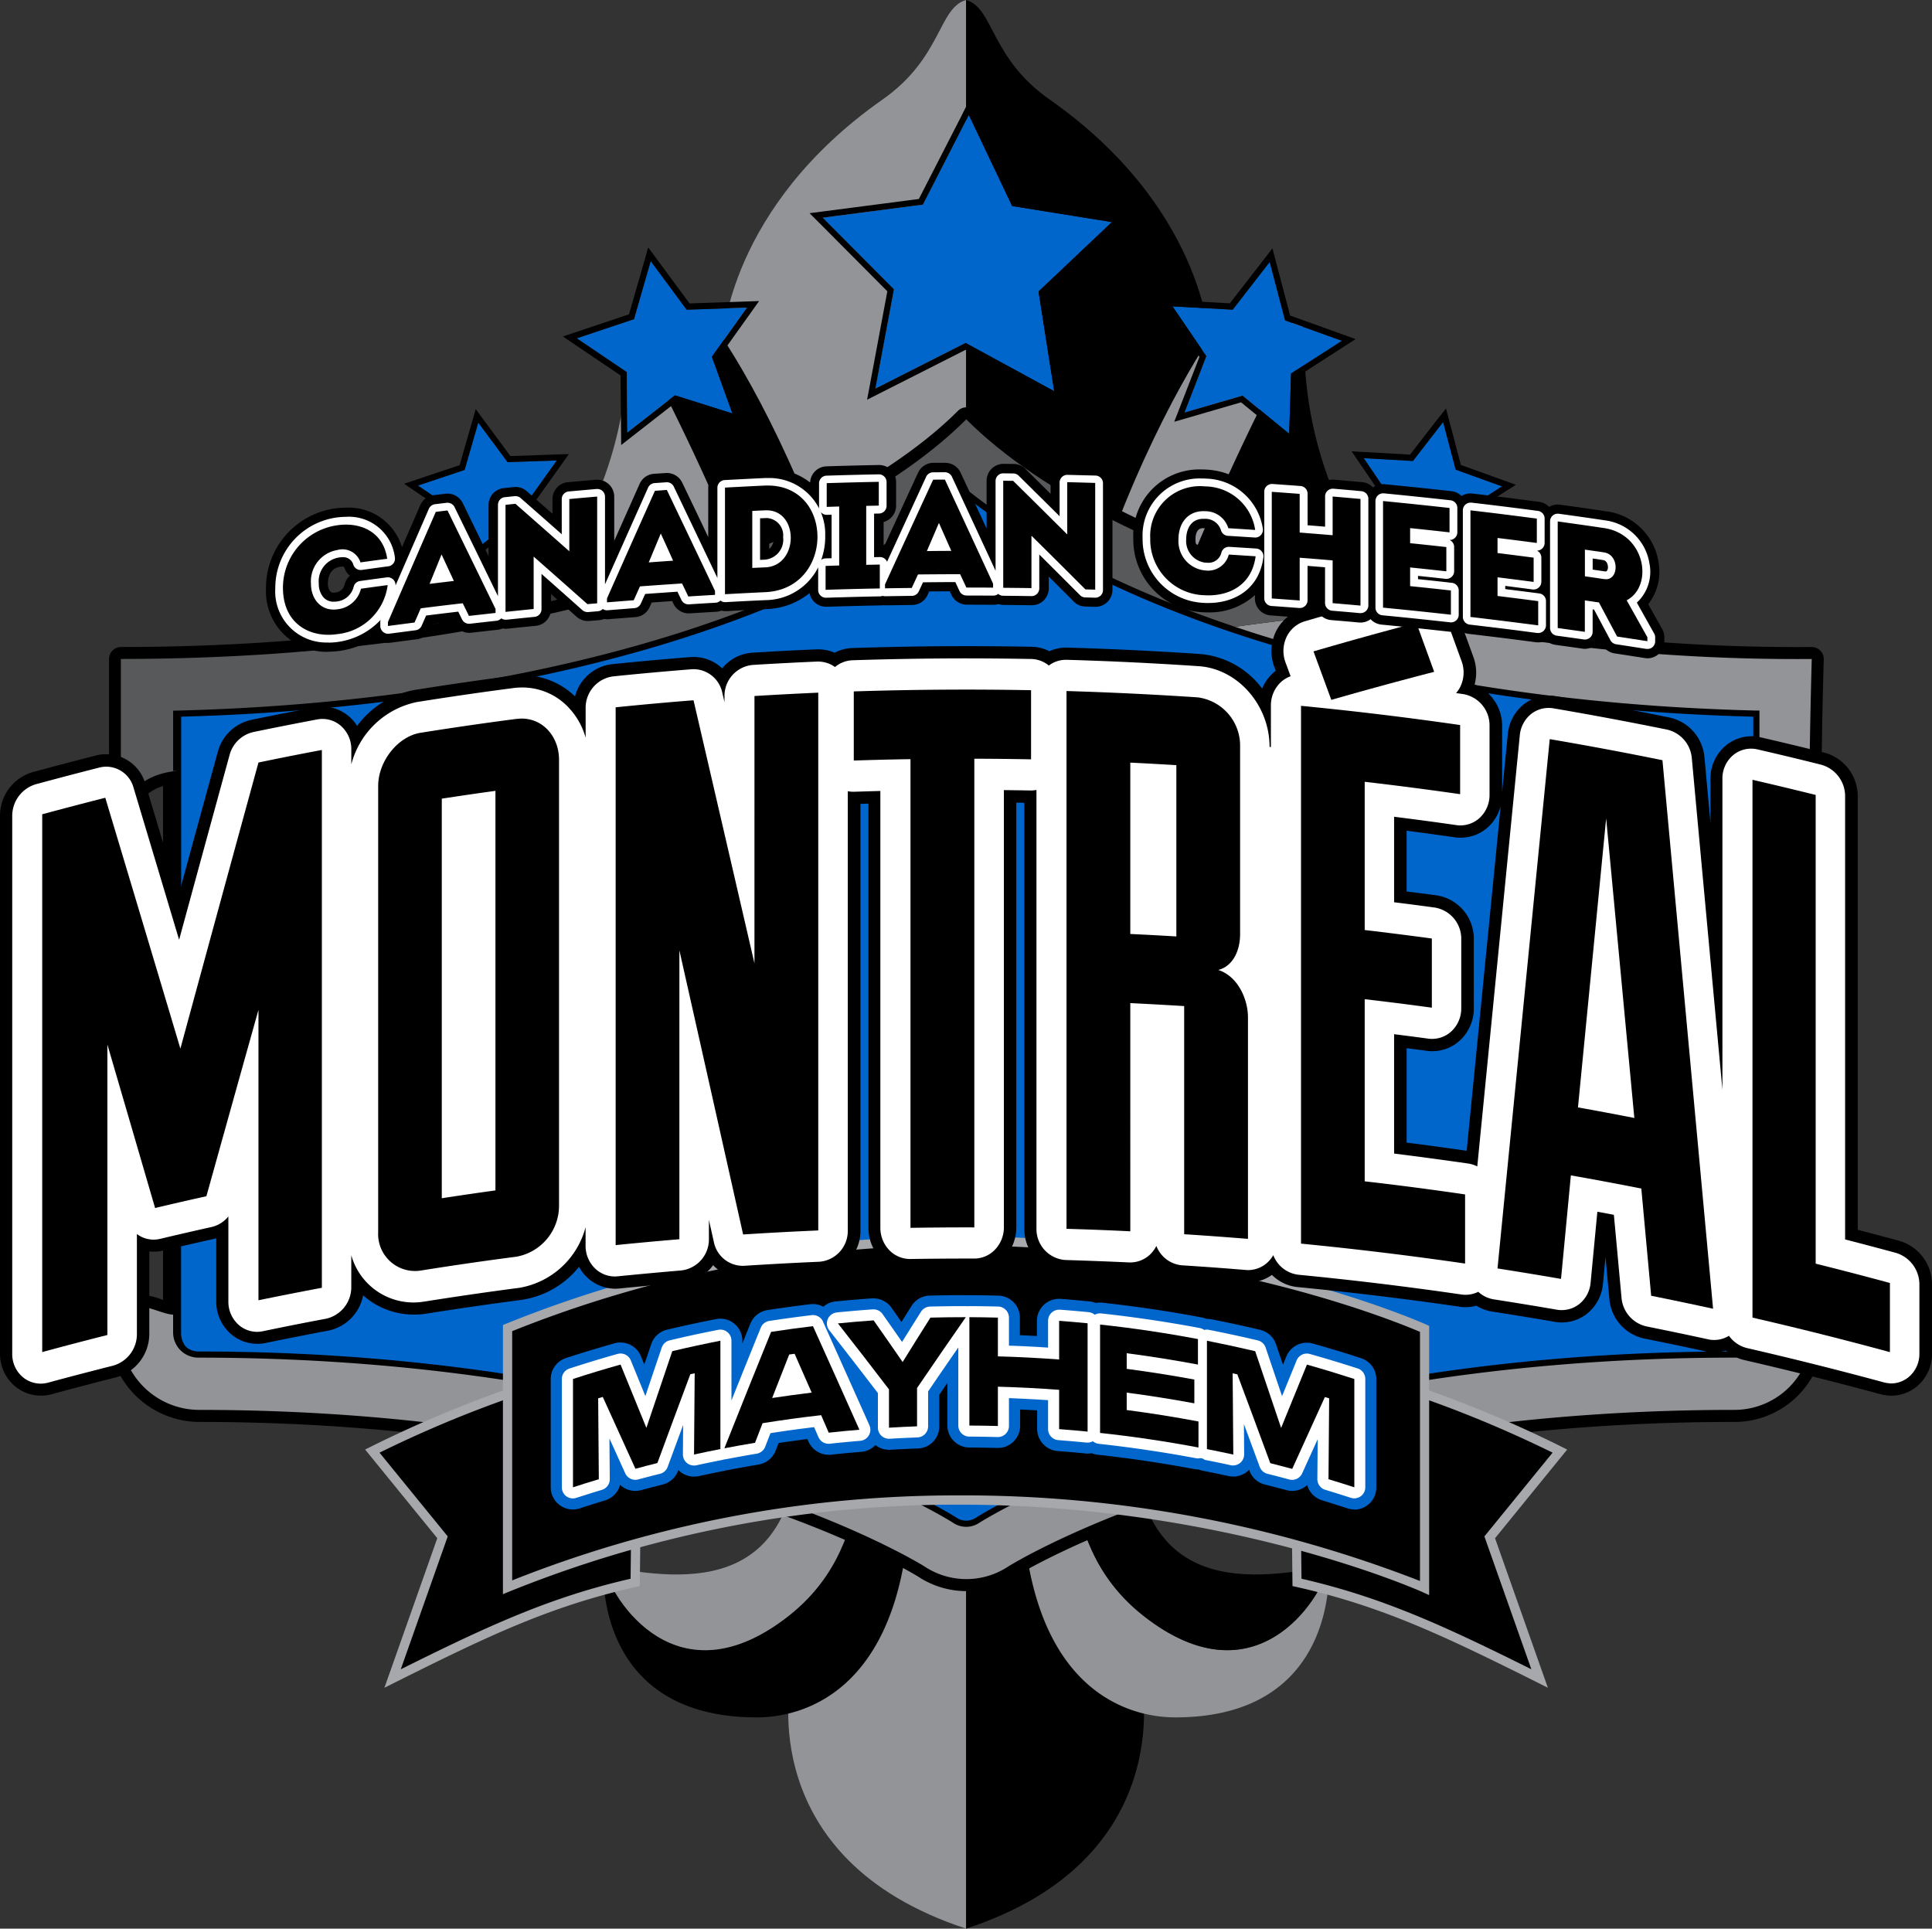 <svg xmlns="http://www.w3.org/2000/svg" width="216.909" height="216.519" viewBox="0 0 216.909 216.519">
  <rect x="0" y="0" width="216.909" height="216.519" fill="#333333" stroke="none"/>
  <g id="montreal-mayhem-logo" transform="translate(0)">
    <g id="Group_2485" data-name="Group 2485" transform="translate(18.545)">
      <path id="Path_8742" data-name="Path 8742" d="M158.627,0c-3.133.9-2.688,6.488-9.392,11.184-17.221,12.08-17.895,26.842-17.895,26.842L145.651,182.3l-6.7,6.482s-4.251,19.909,19.681,27.738Z" transform="translate(-68.709)" fill="#929497"/>
      <path id="Path_8743" data-name="Path 8743" d="M113.97,58.64s8.052,0,10.739,1.792c6.933,10.511,29.3,52.789,15.207,104.9Z" transform="translate(-62.072 -22.405)"/>
      <path id="Path_8744" data-name="Path 8744" d="M106.033,102.037s-8.725-8.5-2.237-19.909a44.286,44.286,0,0,0,5.37-23.487s38.027,66.661,22.82,104.237l-25.947-60.84Z" transform="translate(-57.268 -22.405)" fill="#929497"/>
      <path id="Path_8745" data-name="Path 8745" d="M57.719,167.779s4.7,5.592,3.578,17.895c-14.534-.9-30.865-10.072-31.31-34S59.511,112.3,76.955,120.576,107.6,155.693,100,166.2c0,0-12.976-35.79-45.633-25.273-18.117,6.037,3.355,26.842,3.355,26.842Z" transform="translate(-29.982 -45.209)"/>
      <path id="Path_8746" data-name="Path 8746" d="M108.041,180.16c0-17-8.052-37.8-32.657-45.182s-36.464,20.354-29.3,31.094S65.541,181.056,77.621,173c-11.184-2.008-24.155-6.488-18.785-18.562S85.9,152.2,85.9,152.2l22.146,27.961Z" transform="translate(-35.344 -51.101)" fill="#58595b"/>
      <g id="Group_2483" data-name="Group 2483" transform="translate(28.853 91.254)">
        <path id="Path_8747" data-name="Path 8747" d="M91.218,147.686c-23.265,0-11.635,19.013-11.635,19.013s25.724-13.644,36.235,27.961a95.258,95.258,0,0,1,3.207,19.761l5.067-4.109s6.26,17.673-6.26,27.51-19.9-1.786-20.8-5.592c0,0-1.347,17,17.221,17,5.821,0,16.777-3.578,17.221-25.05s-17.005-76.5-40.258-76.5Z" transform="translate(-76.676 -147.68)"/>
        <path id="Path_8748" data-name="Path 8748" d="M130.429,276.55c12.525-9.837,6.26-27.51,6.26-27.51l-5.067,4.109c.686,21.114-12.463,19.613-21.992,17.815.9,3.8,8.274,15.436,20.8,5.592Z" transform="translate(-89.267 -186.408)" fill="#929497"/>
      </g>
      <path id="Path_8749" data-name="Path 8749" d="M175.5,0c3.133.9,2.682,6.488,9.392,11.184,17.221,12.08,17.895,26.842,17.895,26.842L188.476,182.3l6.711,6.482s4.251,19.909-19.687,27.738Z" transform="translate(-85.581)"/>
      <path id="Path_8750" data-name="Path 8750" d="M218.173,58.64s-8.051,0-10.733,1.792c-6.933,10.511-29.3,52.789-15.213,104.9l25.946-106.69Z" transform="translate(-90.227 -22.405)" fill="#929497"/>
      <path id="Path_8751" data-name="Path 8751" d="M223.846,102.037s8.719-8.5,2.237-19.909a44.286,44.286,0,0,1-5.37-23.487S182.693,125.3,197.9,162.877l25.953-60.84Z" transform="translate(-92.768 -22.405)"/>
      <path id="Path_8752" data-name="Path 8752" d="M248.628,167.779s-4.7,5.592-3.578,17.895c14.54-.9,30.865-10.072,31.31-34s-29.524-39.368-46.968-31.094S198.743,155.693,206.35,166.2c0,0,12.97-35.79,45.633-25.273,18.117,6.037-3.355,26.842-3.355,26.842Z" transform="translate(-96.528 -45.209)" fill="#58595b"/>
      <path id="Path_8753" data-name="Path 8753" d="M203.38,180.16c0-17,8.051-37.8,32.657-45.182s36.457,20.354,29.3,31.094S245.881,181.056,233.8,173c11.184-2.008,24.154-6.488,18.791-18.562s-27.065-2.237-27.065-2.237l-22.14,27.961Z" transform="translate(-96.234 -51.101)"/>
      <g id="Group_2484" data-name="Group 2484" transform="translate(96.176 91.254)">
        <path id="Path_8754" data-name="Path 8754" d="M225.892,147.686c23.265,0,11.635,19.013,11.635,19.013S211.8,153.056,201.293,194.66a95.26,95.26,0,0,0-3.207,19.761l-5.067-4.109s-6.266,17.673,6.26,27.51,19.909-1.786,20.805-5.592c0,0,1.341,17-17.228,17-5.815,0-16.777-3.578-17.221-25.05s17-76.5,40.258-76.5Z" transform="translate(-185.627 -147.68)" fill="#929497"/>
        <path id="Path_8755" data-name="Path 8755" d="M202.881,276.55c-12.525-9.837-6.26-27.51-6.26-27.51l5.067,4.109c-.686,21.114,12.463,19.613,22,17.815-.89,3.8-8.274,15.436-20.805,5.592Z" transform="translate(-189.228 -186.408)"/>
      </g>
      <path id="Path_8756" data-name="Path 8756" d="M120.66,230.756c0-4.69,15.176-8.5,33.887-8.5s33.887,3.806,33.887,8.5V241.5c0,4.7-15.176,8.5-33.887,8.5s-33.887-3.806-33.887-8.5Z" transform="translate(-64.628 -84.921)" fill="#58595b"/>
      <path id="Path_8757" data-name="Path 8757" d="M188.434,253.39c0,4.7-15.176,8.5-33.887,8.5s-33.887-3.806-33.887-8.5c0,0,4.239,4.381,33.887,4.381s33.887-4.381,33.887-4.381Z" transform="translate(-64.628 -96.815)"/>
      <path id="Path_8758" data-name="Path 8758" d="M120.66,230.756c0-4.69,15.176-8.5,33.887-8.5s33.887,3.806,33.887,8.5c0,0-4.239-4.381-33.887-4.381S120.66,230.756,120.66,230.756Z" transform="translate(-64.628 -84.921)"/>
    </g>
    <g id="Group_2486" data-name="Group 2486" transform="translate(11.842 45.726)">
      <path id="Path_8759" data-name="Path 8759" d="M212.306,177.4c-.593-1.322-2.157-2.082-5.926-2.774V119.263a62.979,62.979,0,0,1,2.985,7.162,2.092,2.092,0,0,0,.13.334,1.35,1.35,0,0,0,2.478-1.057l-.019-.062c-.321-1.508-.192-13.094.093-23.345a1.337,1.337,0,0,0-.383-.976,1.357,1.357,0,0,0-.964-.408,214.472,214.472,0,0,1-48.945-5.283c-19.767-4.653-36.173-12.389-45.009-21.232a1.343,1.343,0,0,0-1.9,0C102.612,86.624,70.666,100.91,20.88,100.91a1.346,1.346,0,0,0-1.347,1.347V119.51a15.092,15.092,0,0,0,.043,6.982,1.347,1.347,0,0,0,1.3,1,.9.9,0,0,0,.179-.012,1.346,1.346,0,0,0,1.174-1.335V119.9a4.939,4.939,0,0,1,3.368-3.38v57.689c-.049-.019-.1-.031-.148-.049a8.372,8.372,0,0,0-2.546-.556,2.847,2.847,0,0,0-2.249.976c-.952,1.112-1.162,3.015-.686,6.167a1.114,1.114,0,0,0,.062.247,10.241,10.241,0,0,0,9.547,6.915c27.677,0,48.216,4.752,60.581,8.737,13.106,4.227,19.946,8.466,20.212,8.626a9.864,9.864,0,0,0,10.838.019c.284-.179,7.131-4.418,20.237-8.645,12.358-3.986,32.9-8.737,60.581-8.737a10.029,10.029,0,0,0,9.491-6.748c.754-1.193,1.4-2.459.816-3.757Z" transform="translate(-19.134 -74)"/>
      <path id="Path_8760" data-name="Path 8760" d="M32.87,160.432V183.95a2.488,2.488,0,0,0,2.484,2.484c28.659,0,50.021,4.95,62.9,9.1,13.718,4.418,21.121,8.929,21.924,9.429l.117.074a2.3,2.3,0,0,0,2.558,0l.117-.074c.8-.5,8.206-5.011,21.924-9.429,12.877-4.152,34.239-9.1,62.9-9.1a2.488,2.488,0,0,0,2.484-2.484V114.484c-20.527-.5-39.874-3.46-56.286-8.645-1.02-.321-2.021-.655-3.015-.995-11.889-4.047-22.054-9.281-29.394-15.114-7.959,6.321-19.23,11.944-32.416,16.109-16.412,5.184-35.759,8.15-56.286,8.645v45.949Z" transform="translate(-24.382 -80.01)" fill="#06c"/>
      <path id="Path_8761" data-name="Path 8761" d="M162.631,111.13c-5.32.408-10.752,1.013-16.257,1.811q1.492.51,3.022.995c16.412,5.184,35.759,8.15,56.286,8.645v6.266c2.391.426,6.21,11.481,6.21,11.481-.636-1.236,0-23.883,0-23.883a215.948,215.948,0,0,1-49.254-5.314Zm43.051,80.923a2.488,2.488,0,0,1-2.484,2.484c-28.659,0-50.021,4.95-62.9,9.1-13.718,4.424-21.121,8.929-21.924,9.429l-.117.074a2.3,2.3,0,0,1-2.558,0l-.117-.074c-.8-.5-8.206-5.005-21.924-9.429-12.877-4.152-34.239-9.1-62.9-9.1a2.488,2.488,0,0,1-2.484-2.484v-2.021c-2.064.383-7.168-4.325-5.79,4.7a8.839,8.839,0,0,0,8.274,6.012c27.85,0,48.538,4.783,60.995,8.8,13.186,4.251,20.175,8.558,20.54,8.787a8.511,8.511,0,0,0,9.38,0c.365-.229,7.353-4.536,20.54-8.787,12.451-4.016,33.139-8.8,60.995-8.8a8.694,8.694,0,0,0,8.262-5.981c1.693-2.632,1.693-3.732-5.778-4.9v2.187Z" transform="translate(-20.326 -88.187)" fill="#929497"/>
      <path id="Path_8762" data-name="Path 8762" d="M27.9,115.663V109.23c20.527-.5,39.874-3.46,56.286-8.645,13.186-4.165,24.457-9.788,32.416-16.109,7.347,5.833,17.512,11.067,29.394,15.114,5.506-.8,10.937-1.4,16.257-1.811-21.93-5.166-37.465-13.4-45.652-21.59-13.39,13.39-46.406,26.9-94.913,26.9v23.883s-2.756-10.344,6.21-11.314Z" transform="translate(-19.959 -74.837)" fill="#58595b"/>
      <path id="Path_8763" data-name="Path 8763" d="M120.475,205.367a2.634,2.634,0,0,1-1.471-.445l-.117-.074c-.791-.494-8.181-4.987-21.843-9.392-12.853-4.14-34.177-9.083-62.793-9.083a2.83,2.83,0,0,1-2.83-2.83v-2.021h.692v2.021a2.139,2.139,0,0,0,2.138,2.138c28.7,0,50.107,4.956,63,9.114,13.743,4.431,21.195,8.96,22,9.467l.124.08a1.961,1.961,0,0,0,2.181,0l.124-.08c.809-.5,8.249-5.03,22-9.467,12.9-4.159,34.3-9.114,63-9.114a2.139,2.139,0,0,0,2.138-2.138v-2.187h.692v2.187a2.834,2.834,0,0,1-2.83,2.83c-28.616,0-49.94,4.937-62.793,9.083-13.675,4.412-21.046,8.9-21.844,9.392l-.117.074a2.649,2.649,0,0,1-1.464.445ZM32.118,120.508h-.692v-6.772h.334c20.459-.507,39.893-3.491,56.194-8.639,13.143-4.152,24.315-9.7,32.3-16.054l.216-.173.216.173c7.329,5.821,17.462,11.03,29.3,15.059,1.137.389,2.095.7,3.009.995,16.3,5.147,35.728,8.138,56.194,8.632h.334v6.612h-.692v-5.926c-20.4-.519-39.776-3.516-56.045-8.657-.921-.29-1.885-.606-3.028-.995-11.79-4.016-21.911-9.2-29.283-15-8.045,6.327-19.211,11.858-32.311,16-16.27,5.141-35.648,8.132-56.045,8.657v6.1Z" transform="translate(-23.828 -79.682)"/>
    </g>
    <g id="Group_2492" data-name="Group 2492" transform="translate(40.993 138.791)">
      <g id="Group_2490" data-name="Group 2490">
        <g id="Group_2487" data-name="Group 2487" transform="translate(0 12.803)">
          <path id="Path_8764" data-name="Path 8764" d="M97.132,271.8c-9.763,2.194-16.931,5.642-27.238,10.789l5.6-15.85-7.878-9.677A132.484,132.484,0,0,1,97.41,246.4Z" transform="translate(-66.811 -245.739)"/>
          <path id="Path_8765" data-name="Path 8765" d="M68.479,283.208l5.932-16.783-8.1-9.955.581-.29a133.819,133.819,0,0,1,29.907-10.7l.643-.148L97.15,271.8l-.4.087c-9.683,2.175-16.61,5.5-27.114,10.746l-1.143.575Zm-.55-26.385,7.656,9.4-5.271,14.917c9.85-4.9,16.752-8.089,25.8-10.165l.266-24.334a132.292,132.292,0,0,0-28.455,10.183Z" transform="translate(-66.31 -245.33)" fill="#a6a8ab"/>
        </g>
        <g id="Group_2488" data-name="Group 2488" transform="translate(103.823 12.809)">
          <path id="Path_8766" data-name="Path 8766" d="M235.444,271.8c9.757,2.194,16.931,5.642,27.232,10.789l-5.6-15.85,7.879-9.677A132.484,132.484,0,0,0,235.16,246.4l.278,25.4Z" transform="translate(-234.647 -245.745)"/>
          <path id="Path_8767" data-name="Path 8767" d="M263.28,283.212l-1.143-.575c-10.5-5.246-17.438-8.571-27.114-10.746l-.4-.087-.29-26.466.643.148a133.513,133.513,0,0,1,29.907,10.7l.581.29-8.1,9.955,5.932,16.783Zm-27.64-12.235c9.059,2.082,15.961,5.265,25.8,10.165l-5.271-14.917,7.656-9.4a132.955,132.955,0,0,0-28.455-10.183l.266,24.334Z" transform="translate(-234.33 -245.34)" fill="#a6a8ab"/>
        </g>
        <g id="Group_2489" data-name="Group 2489" transform="translate(15.473)">
          <path id="Path_8768" data-name="Path 8768" d="M195.148,264.425s-48.562-22.165-102.958-.08v-29.1c54.4-22.078,102.958.086,102.958.086v29.1Z" transform="translate(-91.671 -224.933)"/>
          <path id="Path_8769" data-name="Path 8769" d="M195.346,264.9l-.735-.334c-.216-.1-21.893-9.825-51.986-9.825A133.848,133.848,0,0,0,92.061,264.5l-.711.29V234.571l.321-.13a134.741,134.741,0,0,1,50.948-9.831c30.334,0,52.2,9.825,52.418,9.924l.3.136V264.9Zm-52.721-11.2a141.4,141.4,0,0,1,51.683,9.609V235.343c-2.725-1.174-23.518-9.7-51.683-9.7a133.824,133.824,0,0,0-50.237,9.621v27.979a134.829,134.829,0,0,1,50.237-9.541Z" transform="translate(-91.35 -224.61)" fill="#a6a8ab"/>
        </g>
      </g>
      <g id="Group_2491" data-name="Group 2491" transform="translate(20.836 6.612)">
        <path id="Path_8770" data-name="Path 8770" d="M190.253,259.366a2.486,2.486,0,0,1-.766-.124c-.939-.3-1.9-.606-2.849-.9a2.488,2.488,0,0,1-1.675-1.718,2.5,2.5,0,0,1-1.687.661,2.271,2.271,0,0,1-.643-.087q-1.214-.324-2.428-.63a2.481,2.481,0,0,1-1.73-1.551c-.012-.031-.025-.068-.037-.1-.068.068-.142.136-.216.2a2.5,2.5,0,0,1-1.563.556,2.542,2.542,0,0,1-.531-.056c-.97-.21-1.953-.414-2.9-.6a2.365,2.365,0,0,1-.451-.136h-.012a2.352,2.352,0,0,1-.463-.043c-3.584-.673-7.236-1.217-10.857-1.613a2.456,2.456,0,0,1-.674-.173,2.232,2.232,0,0,1-.451.043,1.7,1.7,0,0,1-.247-.012c-1.032-.105-2.089-.2-3.139-.272a2.5,2.5,0,0,1-2.292-2.478v-2.089c-.636-.037-1.273-.068-1.909-.1v1.835a2.489,2.489,0,0,1-2.484,2.484h-.068c-1.038-.025-2.095-.043-3.145-.049a2.482,2.482,0,0,1-2.472-2.484V245.16q-.473.686-.908,1.335v3.541a2.478,2.478,0,0,1-2.391,2.484c-1.032.037-2.076.086-3.1.148h-.148a2.487,2.487,0,0,1-1.532-.525,2.471,2.471,0,0,1-1.588.754c-1.118.093-2.262.2-3.386.321a1.952,1.952,0,0,1-.266.012,2.488,2.488,0,0,1-2.28-1.5l-.117-.266c-1.075.136-2.157.284-3.232.445l-.334.859a2.5,2.5,0,0,1-1.909,1.557c-1.112.185-2.249.389-3.38.612-.074.012-.142.025-.216.031s-.142.037-.216.056c-.958.185-1.934.389-2.91.6a2.543,2.543,0,0,1-.531.056,2.479,2.479,0,0,1-1.563-.556c-.068-.056-.136-.111-.2-.173-.006.019-.019.043-.025.068a2.481,2.481,0,0,1-1.73,1.551q-1.214.306-2.428.63a2.515,2.515,0,0,1-.643.087,2.486,2.486,0,0,1-1.712-.686,2.479,2.479,0,0,1-1.687,1.749c-.97.3-1.934.593-2.849.9a2.484,2.484,0,0,1-3.25-2.36V244.727a2.476,2.476,0,0,1,1.718-2.36c1.8-.587,3.627-1.137,5.438-1.65a2.484,2.484,0,0,1,2.972,1.452c.124.309.253.618.377.927.26-.766.519-1.526.779-2.292a2.466,2.466,0,0,1,1.78-1.619c1.817-.433,3.664-.828,5.5-1.186a2.434,2.434,0,0,1,2.051.519,2.479,2.479,0,0,1,.9,1.916v.3c.3-.742.6-1.489.9-2.231a2.493,2.493,0,0,1,1.922-1.52c1.576-.241,3.182-.463,4.783-.655a2.386,2.386,0,0,1,.3-.019,2.5,2.5,0,0,1,1.18.3,2.442,2.442,0,0,1,1.384-.593c1.359-.136,2.731-.253,4.066-.346h.179a2.485,2.485,0,0,1,2.033,1.057c.371.531.742,1.057,1.112,1.594.377-.6.754-1.2,1.131-1.8a2.491,2.491,0,0,1,2.039-1.162c1.261-.031,2.533-.049,3.788-.049h.253a1.233,1.233,0,0,1,.21.012c.056,0,.124-.006.192-.006,1.088,0,2.181.019,3.269.049a2.47,2.47,0,0,1,2.416,2.484V239.8c.636.031,1.273.062,1.909.1v-1.693a2.485,2.485,0,0,1,2.484-2.484c.062,0,.124,0,.185.006,1.075.08,2.169.179,3.25.284a2.46,2.46,0,0,1,.7.173,2.231,2.231,0,0,1,.451-.043,1.955,1.955,0,0,1,.266.012c3.738.408,7.5.964,11.191,1.662a2.388,2.388,0,0,1,.494.148h.043a3.025,3.025,0,0,1,.476.043c1.835.358,3.7.76,5.53,1.2a2.477,2.477,0,0,1,1.78,1.619c.26.766.519,1.532.779,2.293l.377-.927a2.484,2.484,0,0,1,2.972-1.452c1.817.513,3.64,1.063,5.413,1.644a2.482,2.482,0,0,1,1.718,2.36v12.161a2.49,2.49,0,0,1-2.484,2.484Z" transform="translate(-100.03 -235.31)" fill="#06c"/>
        <path id="Path_8771" data-name="Path 8771" d="M131.377,239.036a1.249,1.249,0,0,0-1.131-.729,1.187,1.187,0,0,0-.148.006c-1.582.192-3.176.408-4.746.649a1.245,1.245,0,0,0-.964.76c-1.106,2.719-2.206,5.456-3.294,8.175V241.18a1.242,1.242,0,0,0-1.242-1.242,1.063,1.063,0,0,0-.241.025c-1.811.352-3.646.748-5.45,1.18a1.238,1.238,0,0,0-.89.809q-.927,2.716-1.841,5.45c-.544-1.341-1.094-2.682-1.637-4.01a1.246,1.246,0,0,0-1.149-.772,1.328,1.328,0,0,0-.34.049c-1.8.507-3.615,1.057-5.394,1.637a1.241,1.241,0,0,0-.859,1.18v12.161a1.239,1.239,0,0,0,1.242,1.242,1.158,1.158,0,0,0,.383-.062c.933-.3,1.9-.606,2.873-.9a1.246,1.246,0,0,0,.884-1.2l-.037-4.566c.593,1.3,1.18,2.608,1.773,3.911a1.245,1.245,0,0,0,1.131.729,1.149,1.149,0,0,0,.321-.043c.816-.216,1.631-.433,2.447-.63a1.232,1.232,0,0,0,.865-.779q.862-2.345,1.736-4.7l-.025,3.294a1.268,1.268,0,0,0,.457.976,1.254,1.254,0,0,0,.785.278,1.288,1.288,0,0,0,.266-.025c.983-.216,1.971-.42,2.929-.606a1.244,1.244,0,0,0,.216-.062.91.91,0,0,0,.222-.025c1.131-.216,2.274-.426,3.411-.612a1.242,1.242,0,0,0,.952-.779l.593-1.526c1.625-.253,3.263-.482,4.9-.673l.488,1.118a1.241,1.241,0,0,0,1.137.748,1.05,1.05,0,0,0,.136-.006c1.125-.124,2.274-.229,3.417-.328a1.231,1.231,0,0,0,.964-.606,1.253,1.253,0,0,0,.068-1.137c-1.712-3.843-3.467-7.755-5.215-11.635ZM191.4,244.3c-1.767-.575-3.572-1.118-5.364-1.625a1.254,1.254,0,0,0-.34-.049,1.239,1.239,0,0,0-1.149.772q-.816,2-1.637,4.01c-.612-1.817-1.23-3.633-1.841-5.45a1.238,1.238,0,0,0-.89-.809c-1.817-.433-3.664-.828-5.481-1.186a1.063,1.063,0,0,0-.241-.025,1.433,1.433,0,0,0-.284.037,1.3,1.3,0,0,0-.482-.21c-3.658-.692-7.384-1.242-11.085-1.644-.043,0-.093-.006-.136-.006a1.248,1.248,0,0,0-.593.155,1.21,1.21,0,0,0-.68-.29c-1.063-.105-2.15-.2-3.219-.278h-.093a1.243,1.243,0,0,0-1.242,1.242v3.015c-1.458-.1-2.929-.173-4.393-.222v-3.145a1.244,1.244,0,0,0-1.211-1.242c-1.081-.031-2.169-.043-3.232-.049h0a1.834,1.834,0,0,0-.192.019,1.154,1.154,0,0,0-.21-.019h-.253c-1.242,0-2.5.019-3.757.049a1.25,1.25,0,0,0-1.02.581c-.711,1.125-1.415,2.255-2.126,3.392q-1.094-1.576-2.187-3.127a1.24,1.24,0,0,0-1.013-.531h-.086c-1.329.093-2.688.21-4.035.346a1.24,1.24,0,0,0-.853,2c1.823,2.323,3.658,4.7,5.462,7.057v3.881a1.244,1.244,0,0,0,1.242,1.242h.074c1.026-.062,2.076-.111,3.12-.148a1.246,1.246,0,0,0,1.2-1.242v-3.918c1.118-1.65,2.255-3.3,3.392-4.943v8.768a1.241,1.241,0,0,0,1.236,1.242c1.05,0,2.119.025,3.176.049h.031a1.225,1.225,0,0,0,.865-.352,1.244,1.244,0,0,0,.377-.89v-3.127c1.458.056,2.929.13,4.393.229v3.25a1.24,1.24,0,0,0,1.149,1.236c1.063.08,2.126.173,3.164.278h.124a1.249,1.249,0,0,0,.593-.154,1.236,1.236,0,0,0,.667.29c3.658.4,7.341.945,10.95,1.625a1.489,1.489,0,0,0,.229.019.724.724,0,0,1,.7.154c.958.185,1.946.389,2.929.606a1.291,1.291,0,0,0,.266.025,1.267,1.267,0,0,0,.785-.278,1.249,1.249,0,0,0,.457-.976l-.025-3.386c.593,1.594,1.18,3.195,1.773,4.8a1.259,1.259,0,0,0,.865.779c.816.2,1.631.414,2.447.636a1.486,1.486,0,0,0,.321.043,1.245,1.245,0,0,0,1.131-.729q.871-1.919,1.743-3.831l-.037,4.474a1.253,1.253,0,0,0,.884,1.2c.958.29,1.922.593,2.873.9a1.157,1.157,0,0,0,.383.062,1.239,1.239,0,0,0,1.242-1.242V245.475a1.241,1.241,0,0,0-.859-1.18Z" transform="translate(-100.802 -236.07)" fill="#fff"/>
        <path id="Path_8772" data-name="Path 8772" d="M104.07,247.885c1.773-.575,3.559-1.118,5.345-1.619q1.446,3.541,2.9,7.106,1.455-4.319,2.91-8.614,2.7-.64,5.4-1.168v12.161c-.989.192-1.971.4-2.96.612l.074-9.12c-.161.037-.327.068-.488.105q-1.854,4.959-3.7,9.973c-.822.2-1.65.42-2.466.643q-1.835-4.06-3.664-8.064c-.173.056-.346.105-.519.154q.037,4.542.074,9.083c-.97.29-1.934.593-2.9.908V247.885Z" transform="translate(-101.574 -238.474)"/>
        <path id="Path_8773" data-name="Path 8773" d="M143.3,252.9l-.853-1.965q-3.29.371-6.575.9c-.284.729-.569,1.464-.847,2.2q-1.724.287-3.442.618,2.614-6.581,5.246-13.069,2.345-.361,4.7-.643,2.6,5.765,5.215,11.629Q145.02,252.708,143.3,252.9Zm-1.916-4.5c-.636-1.458-1.279-2.91-1.916-4.356-.2.025-.4.056-.606.08q-.955,2.438-1.916,4.882,2.215-.334,4.43-.606Z" transform="translate(-112.085 -237.461)"/>
        <path id="Path_8774" data-name="Path 8774" d="M152.226,240.008c1.335-.13,2.663-.247,4-.34q1.631,2.317,3.256,4.678,1.557-2.512,3.121-4.987c1.322-.037,2.651-.049,3.973-.049q-2.734,3.921-5.475,7.953v4.3c-1.05.037-2.1.093-3.151.154v-4.3q-2.864-3.754-5.728-7.4Z" transform="translate(-119.971 -236.838)"/>
        <path id="Path_8775" data-name="Path 8775" d="M176.1,239.31c1.069,0,2.138.025,3.2.049v4.35q3.439.093,6.877.352v-4.344c1.063.08,2.132.173,3.195.278v12.161c-1.063-.105-2.132-.2-3.195-.278v-4.412q-3.439-.26-6.877-.352v4.412c-1.069-.031-2.132-.043-3.2-.049V239.316Z" transform="translate(-129.095 -236.838)"/>
        <path id="Path_8776" data-name="Path 8776" d="M199.84,240.65q5.515.593,10.993,1.631v2.861q-3.986-.751-8-1.273v1.755q3.809.5,7.594,1.2v2.669q-3.782-.7-7.594-1.2v1.953q4.041.528,8.058,1.285v2.923q-5.5-1.038-11.048-1.637V240.656Z" transform="translate(-138.165 -237.35)"/>
        <path id="Path_8777" data-name="Path 8777" d="M219.24,243.59q2.725.538,5.432,1.174,1.455,4.291,2.91,8.614,1.455-3.568,2.9-7.106c1.78.5,3.553,1.044,5.32,1.613v12.161q-1.446-.473-2.9-.908.037-4.542.074-9.083c-.161-.049-.321-.1-.482-.142q-1.826,4-3.664,8.064c-.822-.222-1.644-.433-2.465-.643q-1.844-5.014-3.7-9.973l-.525-.111.074,9.121c-.982-.216-1.971-.42-2.96-.612V243.6Z" transform="translate(-145.578 -238.474)"/>
      </g>
    </g>
    <g id="Group_2493" data-name="Group 2493" transform="translate(0 65.048)">
      <path id="Path_8778" data-name="Path 8778" d="M212.1,196.9a4.964,4.964,0,0,1-1-.154c-5.067-1.372-10.208-2.663-15.281-3.831a4.794,4.794,0,0,1-2.082-1.069,4.452,4.452,0,0,1-1.31.192h-.173a5.094,5.094,0,0,1-.809-.105c-2.206-.482-4.517-.964-6.884-1.44a4.973,4.973,0,0,1-3.905-4.443l-.433-4.709-.29,3.04a4.86,4.86,0,0,1-1.773,3.318,4.587,4.587,0,0,1-2.836.989h-.136a4.517,4.517,0,0,1-.655-.068c-2.373-.408-4.746-.8-7.05-1.155a4.721,4.721,0,0,1-1.755-.655,4.584,4.584,0,0,1-1.193.161h-.117a3.934,3.934,0,0,1-.531-.043c-6.062-.884-12.2-1.625-18.247-2.212a4.679,4.679,0,0,1-2.867-1.366,4.582,4.582,0,0,1-2.657.853,3.26,3.26,0,0,1-.383-.012c-2.367-.2-4.752-.371-7.075-.513a4.664,4.664,0,0,1-2.935-1.3,4.576,4.576,0,0,1-2.83.97h-.2c-2.354-.117-4.739-.2-7.112-.278a4.867,4.867,0,0,1-4.61-4.9V130.345c-.3,0-.593-.012-.9-.012v47.691a5.024,5.024,0,0,1-1.359,3.436,4.622,4.622,0,0,1-3.355,1.446h-.9c-2.089,0-4.177.019-6.2.049a4.659,4.659,0,0,1-3.4-1.421,5,5,0,0,1-1.384-3.454V130.444c-.3.006-.6.019-.9.025v47.876a4.834,4.834,0,0,1-4.554,4.906c-2.756.117-5.561.266-8.342.451-.093,0-.179.006-.26.006a4.627,4.627,0,0,1-3.386-1.452,4.731,4.731,0,0,1-3.436,1.965c-2.36.2-4.739.42-7.081.655-.142.012-.26.019-.383.025h-.08a4.634,4.634,0,0,1-4.072-2.459,10.146,10.146,0,0,1-6.47,3.714c-3.578.47-7.168.989-10.678,1.545a7.948,7.948,0,0,1-1.149.105h-.247a8.554,8.554,0,0,1-5.7-2.163,4.984,4.984,0,0,1-3.887,3.961c-2.323.439-4.69.9-7.044,1.39a4.4,4.4,0,0,1-.772.093h-.161A4.54,4.54,0,0,1,25.91,190a4.813,4.813,0,0,1-1.662-3.677v-7.081c-.08.019-.161.043-.241.062-1.946.433-3.862.871-5.7,1.31a4.893,4.893,0,0,1-.89.124h-.185a3.356,3.356,0,0,1-.5-.025v9.25A5.055,5.055,0,0,1,13,194.85c-2.391.606-4.832,1.242-7.242,1.9a4.566,4.566,0,0,1-1,.154h-.21a4.509,4.509,0,0,1-2.818-.989A4.759,4.759,0,0,1-.03,192.168V131.791a5.094,5.094,0,0,1,3.658-4.882c2.367-.643,4.777-1.273,7.149-1.878a4.418,4.418,0,0,1,.939-.136h.2a4.577,4.577,0,0,1,4.375,3.318q1.872,6.229,3.738,12.482c1.483-5.444,2.954-10.82,4.4-16.084a4.978,4.978,0,0,1,3.72-3.565c2.367-.488,4.789-.97,7.186-1.421a4.622,4.622,0,0,1,.711-.074h.142a4.543,4.543,0,0,1,2.991,1.125,4.716,4.716,0,0,1,.884,1.038,10.327,10.327,0,0,1,6.476-4.035c3.59-.575,7.254-1.106,10.894-1.582a8.542,8.542,0,0,1,.97-.074h.2a8.5,8.5,0,0,1,5.926,2.379,4.876,4.876,0,0,1,4.14-3.615c2.935-.3,5.907-.568,8.836-.8.1-.006.2-.012.309-.012a4.676,4.676,0,0,1,3.238,1.285,4.72,4.72,0,0,1,3.368-1.761c2.4-.148,4.832-.278,7.236-.377h.173a4.66,4.66,0,0,1,1.848.377,4.659,4.659,0,0,1,2-.525c4.227-.136,8.515-.21,12.748-.21,2.447,0,4.906.025,7.359.068a4.543,4.543,0,0,1,2,.5,4.581,4.581,0,0,1,1.891-.408h.087c4.974.142,9.979.389,14.923.717a9.709,9.709,0,0,1,6.989,3.887,4.83,4.83,0,0,1,1.125-1.662,4.175,4.175,0,0,1,.4-.34l-.173-.47a5.044,5.044,0,0,1,.167-3.874,4.7,4.7,0,0,1,2.91-2.515c3.85-1.131,7.767-2.218,11.654-3.244a4.643,4.643,0,0,1,1.162-.148h.105A4.853,4.853,0,0,1,163.4,108.5l2,5.506a5.1,5.1,0,0,1,.124,3.065,5,5,0,0,1,3.09,4.641v7.415l.643-6.507a4.863,4.863,0,0,1,1.767-3.306,4.56,4.56,0,0,1,2.842-.995H174a5.55,5.55,0,0,1,.636.062c4.245.723,8.552,1.532,12.8,2.4a5,5,0,0,1,3.893,4.449l.68,7.384v-4.968a4.8,4.8,0,0,1,1.7-3.708,4.525,4.525,0,0,1,2.9-1.057h.173a4.969,4.969,0,0,1,.853.117c2.373.55,4.789,1.125,7.168,1.724a5.056,5.056,0,0,1,3.738,4.894V178.29c1.557.4,3.127.822,4.684,1.242a5.094,5.094,0,0,1,3.658,4.882v7.761a4.759,4.759,0,0,1-1.761,3.745,4.535,4.535,0,0,1-2.818.989h-.2ZM157.9,168.5c2.237.284,4.5.593,6.735.915l3.819-38.707a4.836,4.836,0,0,1-1.415,2.367,4.555,4.555,0,0,1-3.077,1.193h-.111a3.94,3.94,0,0,1-.538-.043c-1.817-.26-3.633-.507-5.419-.742V140.3q1.678.213,3.361.439a4.928,4.928,0,0,1,4.183,4.925v7.761a4.885,4.885,0,0,1-1.557,3.6,4.566,4.566,0,0,1-3.1,1.211h-.105a4.55,4.55,0,0,1-.494-.037c-.76-.105-1.526-.2-2.286-.3V168.5Z" transform="translate(0.03 -105.27)"/>
      <path id="Path_8779" data-name="Path 8779" d="M213.006,196.375a3.412,3.412,0,0,1-.7-.111c-5.079-1.378-10.239-2.669-15.331-3.843a3.5,3.5,0,0,1-2.045-1.384,3.143,3.143,0,0,1-1.78.47,2.926,2.926,0,0,1-.568-.074c-2.255-.494-4.579-.976-6.908-1.446a3.6,3.6,0,0,1-2.805-3.219q-.426-4.653-.859-9.312c-.618-.117-1.236-.235-1.854-.346l-.76,7.99a3.452,3.452,0,0,1-1.261,2.367,3.181,3.181,0,0,1-2.07.686,2.8,2.8,0,0,1-.457-.043c-2.379-.414-4.764-.8-7.081-1.162a3.376,3.376,0,0,1-1.743-.847,3.218,3.218,0,0,1-1.5.334,2.744,2.744,0,0,1-.383-.031c-6.062-.884-12.216-1.631-18.3-2.218a3.454,3.454,0,0,1-2.83-2.2,3.517,3.517,0,0,1-.587.76,3.208,3.208,0,0,1-2.286.915,1.345,1.345,0,0,1-.222-.012c-2.379-.2-4.77-.371-7.106-.519a3.393,3.393,0,0,1-2.923-2.181,3.492,3.492,0,0,1-.636.89,3.214,3.214,0,0,1-2.317.964h-.117c-2.36-.111-4.752-.2-7.125-.272a3.479,3.479,0,0,1-3.269-3.522V129.757a3.087,3.087,0,0,1-.636.062h-.049c-.976-.019-1.971-.031-2.972-.043v49.094a3.6,3.6,0,0,1-.982,2.478,3.217,3.217,0,0,1-2.367,1.02h-.9c-2.1,0-4.2.019-6.229.049H103a3.25,3.25,0,0,1-2.348-1,3.61,3.61,0,0,1-.995-2.49V129.874c-.976.025-1.953.056-2.935.087h-.087A3.087,3.087,0,0,1,96,129.9v49.3a3.458,3.458,0,0,1-3.232,3.528c-2.774.117-5.592.272-8.373.451-.062,0-.117.006-.173.006a3.321,3.321,0,0,1-3.256-2.669c-.185-.828-.371-1.656-.556-2.49v2.138a3.509,3.509,0,0,1-3.127,3.541c-2.354.2-4.746.42-7.106.655l-.272.019a3.214,3.214,0,0,1-2.268-.89,3.523,3.523,0,0,1-1.075-2.558v-2.089a9.3,9.3,0,0,1-7.427,6.81c-3.565.463-7.168.989-10.715,1.551a8.584,8.584,0,0,1-.97.093h0a7.251,7.251,0,0,1-7.193-5.308v3.578a3.621,3.621,0,0,1-2.849,3.559c-2.311.433-4.69.9-7.069,1.4a3.878,3.878,0,0,1-.538.068,3.147,3.147,0,0,1-2.163-.76,3.45,3.45,0,0,1-1.18-2.626v-9.565a3.433,3.433,0,0,1-1.922,1.193c-1.953.433-3.874.877-5.716,1.316a3.539,3.539,0,0,1-.618.087,3.1,3.1,0,0,1-2.014-.624v11.228a3.668,3.668,0,0,1-2.688,3.553c-2.4.606-4.844,1.242-7.267,1.9a3.35,3.35,0,0,1-.7.111,3.147,3.147,0,0,1-2.1-.68,3.38,3.38,0,0,1-1.242-2.669V132.674a3.706,3.706,0,0,1,2.639-3.553c2.348-.636,4.746-1.267,7.125-1.872a3.419,3.419,0,0,1,.661-.1,3.182,3.182,0,0,1,3.188,2.33q2.558,8.537,5.123,17.1c1.916-7.038,3.813-13.984,5.666-20.744a3.578,3.578,0,0,1,2.669-2.577c2.385-.494,4.8-.97,7.162-1.415a3.27,3.27,0,0,1,.494-.056,3.145,3.145,0,0,1,2.181.785,3.473,3.473,0,0,1,1.162,2.62v1.693a9.61,9.61,0,0,1,7.329-6.989c3.6-.575,7.248-1.106,10.857-1.576a7.354,7.354,0,0,1,.822-.062,7.119,7.119,0,0,1,5.5,2.373,8.1,8.1,0,0,1,1.8,3.263v-3.331a3.545,3.545,0,0,1,3.077-3.553c2.917-.3,5.876-.568,8.805-.8.068,0,.142-.006.21-.012a3.319,3.319,0,0,1,3.25,2.639c.08.352.167.711.247,1.063v-.636a3.484,3.484,0,0,1,3.182-3.541c2.385-.148,4.814-.272,7.211-.377h.111a3.221,3.221,0,0,1,1.9.612,3.26,3.26,0,0,1,1.99-.76c4.208-.136,8.484-.21,12.7-.21,2.435,0,4.9.025,7.335.068a3.233,3.233,0,0,1,1.984.735,3.183,3.183,0,0,1,1.94-.643h.087c4.906.142,9.893.383,14.818.717,4.375.3,7.94,4.375,7.94,9.071h.148v-4.672a3.563,3.563,0,0,1,1.069-2.558,3.171,3.171,0,0,1,1.143-.711c-.192-.525-.383-1.05-.581-1.576a3.693,3.693,0,0,1,.117-2.812,3.322,3.322,0,0,1,2.052-1.78c3.831-1.125,7.743-2.212,11.617-3.232a3.22,3.22,0,0,1,.877-.105,3.458,3.458,0,0,1,3.12,2.323q1,2.753,2,5.506a3.658,3.658,0,0,1-.142,2.842,3.207,3.207,0,0,1-.482.723l.791.111a3.554,3.554,0,0,1,2.966,3.559v7.761a3.506,3.506,0,0,1-1.118,2.589,3.19,3.19,0,0,1-2.225.834,2.586,2.586,0,0,1-.377-.031c-2.323-.334-4.665-.649-6.995-.939v9.6c1.508.185,3.034.383,4.554.593a3.54,3.54,0,0,1,2.985,3.559v7.761a3.514,3.514,0,0,1-1.106,2.577,3.193,3.193,0,0,1-2.237.847,3.377,3.377,0,0,1-.352-.025c-1.273-.173-2.558-.34-3.843-.5v13.4c2.768.346,5.555.723,8.311,1.118a3.378,3.378,0,0,1,1.026.327q2.391-24.21,4.777-48.42a3.468,3.468,0,0,1,1.254-2.36,3.153,3.153,0,0,1,2.07-.692,2.713,2.713,0,0,1,.445.043c4.239.723,8.527,1.526,12.748,2.385a3.6,3.6,0,0,1,2.793,3.219q1.715,18.6,3.436,37.211V128.5a3.412,3.412,0,0,1,1.2-2.645,3.138,3.138,0,0,1,2.138-.729,3.324,3.324,0,0,1,.6.08c2.385.55,4.789,1.125,7.143,1.718a3.661,3.661,0,0,1,2.694,3.553v49.743c1.891.488,3.806.995,5.7,1.508a3.7,3.7,0,0,1,2.639,3.547v7.761a3.38,3.38,0,0,1-1.242,2.669,3.114,3.114,0,0,1-2.1.68Z" transform="translate(-0.818 -106.122)" fill="#fff"/>
      <path id="Path_8780" data-name="Path 8780" d="M87.605,151.391q-3.42-14.793-6.84-29.537-4.375.343-8.744.791v60.377q3.578-.362,7.156-.661V149.926q3.578,15.915,7.156,31.9,4.217-.269,8.435-.451V121q-3.578.158-7.162.377ZM60.9,123.943q-5.394.7-10.789,1.563c-2.533.4-4.752,3.2-4.752,5.963v50.113a4.144,4.144,0,0,0,4.752,4.3q5.385-.862,10.789-1.563a5.816,5.816,0,0,0,4.764-5.679V128.528c0-2.762-2.064-4.937-4.764-4.579ZM58.526,176.88q-3.012.417-6.025.877V132.9q3.012-.463,6.025-.877Zm105.393-58.22q-1-2.753-2-5.5-5.774,1.52-11.549,3.207,1,2.716,2,5.444,5.774-1.659,11.549-3.151ZM23.15,160.95q-4.217-14.126-8.428-28.152-3.541.9-7.081,1.854v60.377q3.652-.992,7.316-1.916V160.505q2.679,9.158,5.357,18.352,2.873-.686,5.759-1.322,2.92-10.483,5.846-20.923v32.6q3.559-.732,7.118-1.4V127.434q-3.559.667-7.118,1.409-4.384,16-8.762,32.107Zm183.6,24.148V132.482q-3.55-.881-7.094-1.7V191.16q7.73,1.78,15.429,3.874v-7.761q-4.162-1.131-8.336-2.169Zm-29.858-58.882q-2.929,29.688-5.864,59.425,3.568.556,7.131,1.174.556-5.811,1.106-11.623,3.958.7,7.909,1.477.556,6.015,1.106,12.037,3.476.7,6.952,1.458-2.846-30.809-5.685-61.582-6.321-1.288-12.661-2.367Zm3.17,41.351q1.585-16.23,3.164-32.459,1.585,16.814,3.164,33.64-3.161-.621-6.327-1.186Zm-23.944-12.154q3.772.436,7.539.952V148.6q-3.772-.51-7.539-.952V131.006q5.357.621,10.715,1.39v-7.761q-8.926-1.288-17.864-2.157v60.377q9.222.9,18.42,2.237v-7.761q-5.626-.825-11.271-1.471V155.42Zm-16.455-3.281c1.434-.327,2.466-1.878,2.466-4.035V127.051a5.457,5.457,0,0,0-4.77-5.524q-7.359-.491-14.719-.711v60.377q3.578.1,7.162.278V155.852q3.022.148,6.049.334V181.8c2.385.148,4.77.328,7.162.519v-24.84c0-2.157-1.193-4.671-3.343-5.351Zm-4.69-3.763q-2.586-.158-5.172-.278V128.855c1.724.08,3.448.179,5.172.284v19.236Zm-36.216-27.51v7.761c2.119-.068,4.245-.124,6.365-.154v52.616c2.391-.037,4.777-.056,7.168-.049V128.416c2.126,0,4.245.031,6.371.068v-7.761q-9.955-.185-19.9.136Z" transform="translate(-2.901 -108.285)"/>
    </g>
    <g id="Group_2501" data-name="Group 2501" transform="translate(45.368 11.314)">
      <g id="Group_2494" data-name="Group 2494" transform="translate(45.516)">
        <path id="Path_8781" data-name="Path 8781" d="M157.422,40.444l-8-8.039,11.246-1.464,4.968-9.689.2-.4L170.707,31.1l11.2,1.8-8.237,7.792,1.755,11.2-9.961-5.425-10.115,5.129,2.082-11.147h0Z" transform="translate(-147.956 -19.28)" fill="#06c"/>
        <path id="Path_8782" data-name="Path 8782" d="M164.939,19.88l4.869,10.245,11.2,1.8-8.237,7.792,1.755,11.2-9.961-5.425-10.115,5.129,2.082-11.147-8-8.039,11.246-1.464,4.968-9.689.2-.4m.019-1.563-.636,1.248-.2.408-4.8,9.361-10.888,1.415-1.384.179.989.989,7.743,7.78-2.014,10.8-.26,1.372,1.248-.63,9.794-4.962,9.64,5.252,1.23.667-.216-1.384-1.693-10.845,7.977-7.545,1.013-.958-1.378-.222-10.838-1.743-4.709-9.918-.606-1.267h0Z" transform="translate(-147.05 -18.31)"/>
      </g>
      <g id="Group_2497" data-name="Group 2497" transform="translate(17.833 16.455)">
        <g id="Group_2495" data-name="Group 2495">
          <path id="Path_8783" data-name="Path 8783" d="M110.387,59.907l-5.617-3.794,6.426-2.15,1.8-6.253.074-.26L117.1,52.9l6.772-.235-3.936,5.518,2.311,6.371-6.463-2.039-5.345,4.171-.062-6.779h0Z" transform="translate(-103.213 -45.899)" fill="#06c"/>
          <path id="Path_8784" data-name="Path 8784" d="M112.112,46.491l4.029,5.45,6.772-.235-3.936,5.518,2.311,6.371-6.463-2.039-5.345,4.171-.062-6.779L103.8,55.154,110.227,53l1.8-6.253.074-.26m-.278-1.539-.383,1.353-.074.26-1.7,5.9L103.579,54.5l-1.329.445,1.156.785,5.314,3.59.056,6.414.012,1.4,1.1-.859,5.061-3.949,6.117,1.928,1.335.42-.476-1.316-2.187-6.031,3.726-5.221.809-1.137-1.4.049-6.408.216-3.813-5.16-.834-1.131h0Z" transform="translate(-102.25 -44.94)"/>
        </g>
        <g id="Group_2496" data-name="Group 2496" transform="translate(67.069 0.099)">
          <path id="Path_8785" data-name="Path 8785" d="M216.8,58.179l-3.813-5.6,6.766.383,3.986-5.141.167-.216,1.724,6.556,6.377,2.292-5.7,3.67-.21,6.772L220.856,62.6l-6.507,1.891,2.453-6.321h0Z" transform="translate(-211.631 -46.055)" fill="#06c"/>
          <path id="Path_8786" data-name="Path 8786" d="M223.074,46.645,224.8,53.2l6.377,2.292-5.7,3.67-.21,6.772-5.246-4.288-6.507,1.891,2.453-6.321-3.813-5.6,6.766.383,3.986-5.141.167-.216m.309-1.532-.859,1.112-.167.216-3.763,4.851-6.408-.365-1.4-.08L211.575,52l3.609,5.3-2.323,5.981-.507,1.3,1.341-.389,6.161-1.792,4.968,4.06,1.081.884.043-1.4.2-6.414,5.394-3.473,1.174-.754-1.316-.476-6.037-2.169-1.631-6.2-.358-1.359h0Z" transform="translate(-210.79 -45.1)"/>
        </g>
      </g>
      <g id="Group_2500" data-name="Group 2500" transform="translate(0 34.554)">
        <g id="Group_2498" data-name="Group 2498" transform="translate(106.387)">
          <path id="Path_8787" data-name="Path 8787" d="M250.858,85.309,247.75,80.73l5.524.315,3.256-4.2.142-.179,1.409,5.351,5.2,1.872-4.653,3-.173,5.53-4.282-3.5-5.314,1.545,2.008-5.16h0Z" transform="translate(-246.397 -75.162)" fill="#06c"/>
          <path id="Path_8788" data-name="Path 8788" d="M255.824,75.744l1.409,5.351,5.2,1.872-4.653,3-.173,5.53-4.282-3.5-5.314,1.545,2.008-5.16L246.913,79.8l5.524.315,3.256-4.2.142-.179m.315-1.508-.859,1.081-.142.173L252.116,79.4l-5.16-.29-1.4-.08.785,1.156,2.91,4.276-1.872,4.82-.507,1.3,1.341-.389,4.968-1.446,4,3.269,1.081.884.043-1.4.161-5.166,4.35-2.8L264,82.788l-1.316-.476-4.863-1.749-1.316-5-.352-1.335h0Z" transform="translate(-245.56 -74.23)"/>
        </g>
        <g id="Group_2499" data-name="Group 2499" transform="translate(0 0.037)">
          <path id="Path_8789" data-name="Path 8789" d="M80.475,86.941l-4.585-3.1,5.246-1.755,1.471-5.1.062-.216,3.294,4.449,5.53-.192-3.213,4.5,1.891,5.2-5.277-1.662-4.363,3.4-.049-5.53h0Z" transform="translate(-74.345 -75.238)" fill="#06c"/>
          <path id="Path_8790" data-name="Path 8790" d="M81.713,75.822l3.294,4.449,5.53-.192-3.213,4.5,1.891,5.2-5.277-1.662-4.363,3.4L79.526,86l-4.585-3.1,5.246-1.755,1.471-5.1.062-.216m-.284-1.539-.383,1.353-.062.216-1.366,4.752-4.906,1.637-1.329.445,1.155.785,4.282,2.9.043,5.172.012,1.4,1.1-.859L84.061,88.9l4.931,1.557,1.335.42-.476-1.316-1.767-4.857,3-4.208.809-1.137-1.4.049-5.166.179-3.077-4.159L81.423,74.3h0Z" transform="translate(-73.39 -74.29)"/>
        </g>
      </g>
    </g>
    <g id="Group_2502" data-name="Group 2502" transform="translate(29.864 51.967)">
      <path id="Path_8791" data-name="Path 8791" d="M203.4,106.036a1.6,1.6,0,0,1-.3-.025c-1.131-.179-2.255-.352-3.386-.525a1.912,1.912,0,0,1-1.4-.982l-.278-.519a1.833,1.833,0,0,1-.426.525,1.909,1.909,0,0,1-1.242.463,1.253,1.253,0,0,1-.266-.019c-1.02-.148-2.052-.29-3.034-.426a1.906,1.906,0,0,1-1.044-.5,1.918,1.918,0,0,1-.89.222c-.043,0-.2-.012-.241-.012-2.793-.371-4.832-.624-7.582-.945a1.935,1.935,0,0,1-1.057-.476,1.918,1.918,0,0,1-.927.241c-.037,0-.173-.006-.2-.012-2.793-.309-4.838-.525-7.594-.791a1.92,1.92,0,0,1-1.217-.606,1.912,1.912,0,0,1-1.131.377,1.617,1.617,0,0,1-.173-.006c-1.044-.1-2.082-.185-3.121-.272a1.9,1.9,0,0,1-1.724-1.619,1.962,1.962,0,0,1-.519.822,1.916,1.916,0,0,1-1.291.507,1.566,1.566,0,0,1-.173-.006c-1.013-.08-2.07-.154-3.09-.229a1.907,1.907,0,0,1-1.767-1.9v-.383a7.559,7.559,0,0,1-5.2,1.946c-.167,0-.34,0-.507-.012a8.172,8.172,0,0,1-7.946-8.292,7.41,7.41,0,0,1,7.681-7.743c.161,0,.321,0,.482.012a8.209,8.209,0,0,1,5.487,2.453,1.908,1.908,0,0,1,1.9-1.854.875.875,0,0,1,.179.012c.982.068,2.052.148,3.1.229a1.918,1.918,0,0,1,1.736,1.619,1.9,1.9,0,0,1,1.811-1.329h.124c1.088.093,2.132.185,3.176.278a1.9,1.9,0,0,1,1.23.6,1.906,1.906,0,0,1,1.131-.371,1.621,1.621,0,0,1,.173.006c2.793.272,4.7.47,7.5.779a1.9,1.9,0,0,1,1.137.544,1.929,1.929,0,0,1,1.007-.29c.049,0,.2.012.241.019,2.75.321,4.653.556,7.458.927a1.877,1.877,0,0,1,1.125.568,1.93,1.93,0,0,1,.976-.266c.049,0,.222.012.272.019,1.712.235,3.485.488,5.228.748a6.819,6.819,0,0,1,5.808,5.654,5.945,5.945,0,0,1-1.149,4.77l1.57,2.8a1.886,1.886,0,0,1,.241.927v.445a1.906,1.906,0,0,1-1.9,1.9ZM153.513,91.428c-.562,0-.859.433-.859,1.285,0,.519.253,1.514,1.2,1.57h.117c.494,0,.544-.173.587-.352a1.917,1.917,0,0,1,.624-.982,1.894,1.894,0,0,1-.63-.877c-.142-.414-.309-.6-.927-.636h-.111ZM55.3,105.307a6.8,6.8,0,0,1-7-7.149,9,9,0,0,1,7.736-8.941,9.211,9.211,0,0,1,1.23-.087,6.241,6.241,0,0,1,6.3,4.437c.686-1.576,1.366-3.145,2.052-4.715a1.912,1.912,0,0,1,1.514-1.131l1.322-.161c.043,0,.185-.012.222-.012a1.915,1.915,0,0,1,1.712,1.069q1.455,2.975,2.9,5.957V88.821A1.9,1.9,0,0,1,75,86.93l1.112-.117c.037,0,.161-.012.2-.012a1.9,1.9,0,0,1,1.254.47q1.446,1.27,2.9,2.54V88.166a1.9,1.9,0,0,1,1.73-1.9l3.139-.278h.161a1.9,1.9,0,0,1,1.9,1.9V92.85l2.855-6.4a1.908,1.908,0,0,1,1.607-1.125s1.427-.093,1.452-.093a1.918,1.918,0,0,1,1.718,1.081q1.464,3.049,2.923,6.111V86.887a1.9,1.9,0,0,1,1.8-1.9q2.271-.13,4.542-.229h.346a7.4,7.4,0,0,1,4.752,1.545,1.9,1.9,0,0,1,1.841-1.817c1.959-.062,3.911-.111,5.87-.148h0a1.933,1.933,0,0,1,1.372.544,1.913,1.913,0,0,1,.568,1.353v2.669a1.916,1.916,0,0,1-1.4,1.835V93.6q1.928-4.208,3.868-8.4a1.9,1.9,0,0,1,1.712-1.106h1.335a1.893,1.893,0,0,1,1.724,1.094q1.464,3.142,2.923,6.29v-5.37a1.9,1.9,0,0,1,1.9-1.9l1.137.012a1.857,1.857,0,0,1,1.316.55c.945.933,1.885,1.866,2.83,2.8V86.281a1.922,1.922,0,0,1,.575-1.366,1.9,1.9,0,0,1,1.329-.538c.006,0,2.132.056,3.195.087a1.893,1.893,0,0,1,1.848,1.9V98.355a1.922,1.922,0,0,1-.575,1.366,1.9,1.9,0,0,1-1.329.538l-1.149-.031a1.885,1.885,0,0,1-1.291-.556q-1.4-1.409-2.805-2.805v1.31a1.939,1.939,0,0,1-.568,1.359,1.884,1.884,0,0,1-1.335.544l-3.188-.037a1.73,1.73,0,0,1-.562-.093,1.851,1.851,0,0,1-.55.08c-.136,0-2.039-.012-3-.012a1.909,1.909,0,0,1-1.724-1.1l-.192-.4c-.766,0-1.539.006-2.3.012l-.2.42a1.9,1.9,0,0,1-1.705,1.1l-2.947.043a1.664,1.664,0,0,1-.315-.019,1.473,1.473,0,0,1-.284.025c-2.027.037-4.047.093-6.068.154h0a1.933,1.933,0,0,1-1.378-.531,1.9,1.9,0,0,1-.544-1.007,8.025,8.025,0,0,1-4.832,1.8q-2.252.1-4.5.229h-.012a2.492,2.492,0,0,1-.544-.056,1.987,1.987,0,0,1-.575.124l-3.1.185a1.918,1.918,0,0,1-1.718-1.081l-.142-.3c-.766.049-1.532.105-2.3.161l-.235.525a1.9,1.9,0,0,1-1.594,1.112l-3.139.241a1.842,1.842,0,0,1-.371-.037,1.78,1.78,0,0,1-.568.136l-1.094.093s-.136.006-.167.006a1.915,1.915,0,0,1-1.267-.482c-.958-.853-1.909-1.7-2.867-2.546V100.5a1.894,1.894,0,0,1-1.712,1.891c-1.057.105-2.113.21-3.145.321-.037,0-.167.012-.2.012a1.886,1.886,0,0,1-.371-.037,2.067,2.067,0,0,1-.55.148c-.995.105-1.984.216-2.978.334-.037,0-.179.012-.216.012a1.911,1.911,0,0,1-1.705-1.063L69.3,101.9l-2.286.278-.266.606a1.9,1.9,0,0,1-1.508,1.118c-.982.124-1.977.253-2.966.389-.043,0-.2.019-.253.019a1.9,1.9,0,0,1-1.248-.47,1.919,1.919,0,0,1-.192-.2,9.126,9.126,0,0,1-3.961,1.557,9,9,0,0,1-1.285.1Zm1.557-9.559a1.391,1.391,0,0,0-.272.025c-.84.124-1.335.828-1.335,1.891a1.3,1.3,0,0,0,.241.834.458.458,0,0,0,.4.167.653.653,0,0,0,.154-.012,1.123,1.123,0,0,0,1.069-.877,1.9,1.9,0,0,1,.618-1.007,1.922,1.922,0,0,1-.612-.834.538.538,0,0,0-.087-.173h0A1.315,1.315,0,0,0,56.858,95.748ZM104.8,93.764a1.664,1.664,0,0,0,.519-1.3c-.006-.352-.093-.9-.519-1.075v2.367Z" transform="translate(-48.3 -84.1)"/>
      <path id="Path_8792" data-name="Path 8792" d="M203.914,105.635q-1.7-.269-3.392-.525a.879.879,0,0,1-.636-.451l-1.835-3.442-.161-.025v2.521a.859.859,0,0,1-.3.655.874.874,0,0,1-.568.21.827.827,0,0,1-.124-.006c-1.02-.148-2.058-.29-3.04-.426a.866.866,0,0,1-.748-.859V91.318a.86.86,0,0,1,.865-.865.747.747,0,0,1,.117.006c1.724.235,3.5.488,5.234.748a5.783,5.783,0,0,1,4.937,4.8,4.728,4.728,0,0,1-1.409,4.43l1.946,3.473a.838.838,0,0,1,.111.42v.445a.878.878,0,0,1-.3.661.863.863,0,0,1-.562.2.507.507,0,0,1-.136-.012Zm-4.579-8.694c.235,0,.266-.371.272-.389.019-.222-.043-.816-.538-.89-.389-.068-.785-.124-1.174-.179v1.248l1.446.21ZM55.953,104.912a5.739,5.739,0,0,1-5.963-6.117,7.977,7.977,0,0,1,7.928-7.99,5.193,5.193,0,0,1,5.5,4.573.864.864,0,0,1-.742.982c-1.038.136-1.953.266-2.991.408-.037,0-.08.006-.117.006a.858.858,0,0,1-.809-.568,1.164,1.164,0,0,0-1.242-.865,2.6,2.6,0,0,0-.426.037,2.7,2.7,0,0,0-2.218,2.917,2.326,2.326,0,0,0,.482,1.5,1.5,1.5,0,0,0,1.2.538,2.389,2.389,0,0,0,.3-.019,2.192,2.192,0,0,0,1.934-1.656.849.849,0,0,1,.723-.649c1.026-.142,1.959-.272,3-.408.037,0,.074-.006.111-.006a.855.855,0,0,1,.612.253.865.865,0,0,1,.253.667q1.872-4.31,3.745-8.614a.87.87,0,0,1,.686-.513l1.316-.161h.1a.872.872,0,0,1,.779.482q2.438,4.987,4.875,10V89.458a.859.859,0,0,1,.772-.859l1.112-.117h.093a.848.848,0,0,1,.568.216q2.308,2.021,4.616,4.06V88.815a.861.861,0,0,1,.785-.859l3.133-.278h.074a.863.863,0,0,1,.865.865v9.837q2.419-5.441,4.838-10.851a.87.87,0,0,1,.729-.513s1.359-.093,1.378-.093a.858.858,0,0,1,.779.494q2.447,5.116,4.894,10.251V87.543a.867.867,0,0,1,.816-.865c1.514-.08,3.022-.161,4.529-.229h.309a6.273,6.273,0,0,1,6.451,6.439,7.7,7.7,0,0,1-.445,2.744.846.846,0,0,1,.476-.161l.686-.019V90.564l-.544.019a.865.865,0,0,1-.865-.865V87.048a.867.867,0,0,1,.84-.865q2.929-.093,5.858-.148h.019a.865.865,0,0,1,.865.865v2.669a.868.868,0,0,1-.847.865l-.556.012v4.888l.661-.012a.85.85,0,0,1,.606.247.861.861,0,0,1,.192.278q2.2-4.783,4.387-9.541a.864.864,0,0,1,.779-.5l1.329-.006a.873.873,0,0,1,.785.5q2.447,5.265,4.9,10.56V86.782a.855.855,0,0,1,.865-.859l1.125.012a.873.873,0,0,1,.6.247q2.3,2.271,4.6,4.554V86.956a.865.865,0,0,1,.865-.865c.006,0,2.113.056,3.164.08a.863.863,0,0,1,.84.865V99.024a.854.854,0,0,1-.26.618.871.871,0,0,1-.606.241l-1.125-.031a.839.839,0,0,1-.587-.253q-2.289-2.289-4.573-4.566v3.806a.865.865,0,0,1-.865.865s-2.138-.031-3.182-.037a.828.828,0,0,1-.562-.216.872.872,0,0,1-.562.2s-2-.012-3-.012a.863.863,0,0,1-.785-.5l-.47-1.007c-1.211,0-2.416.012-3.627.025l-.476,1.02a.866.866,0,0,1-.772.5c-1,.012-3.009.043-3.009.043a.749.749,0,0,1-.266-.043,1.054,1.054,0,0,1-.284.056c-2.027.037-4.054.093-6.074.154h-.025a.865.865,0,0,1-.865-.865V96.478a6.671,6.671,0,0,1-5.883,3.677c-1.508.068-3.009.142-4.517.229h-.049a.844.844,0,0,1-.525-.179.836.836,0,0,1-.55.241c-.995.056-3.028.185-3.046.185a.864.864,0,0,1-.779-.488l-.451-.933c-1.2.08-2.416.167-3.621.253l-.494,1.088a.863.863,0,0,1-.723.507c-.995.074-3.034.241-3.059.241a.871.871,0,0,1-.488-.148.879.879,0,0,1-.544.253l-1.094.093h-.074a.9.9,0,0,1-.575-.216q-2.3-2.048-4.591-4.072v3.967a.86.86,0,0,1-.779.859c-1.057.105-2.113.21-3.151.321h-.093a.9.9,0,0,1-.494-.154.868.868,0,0,1-.538.272c-.995.105-1.99.222-2.985.334h-.1a.872.872,0,0,1-.779-.482l-.426-.877c-1.2.142-2.4.284-3.609.439l-.5,1.143a.863.863,0,0,1-.68.507l-2.978.389c-.037,0-.08.006-.117.006a.848.848,0,0,1-.568-.216.878.878,0,0,1-.3-.649v-.445a.867.867,0,0,1,.037-.253,8.121,8.121,0,0,1-5.864,2.558Zm48.464-9.275.55-.025a2.257,2.257,0,0,0,2.039-2.527,1.938,1.938,0,0,0-1.854-2.144l-.735.031v4.659Zm87.263,8.212c-2.787-.371-4.832-.624-7.594-.945a.868.868,0,0,1-.766-.859V90.076a.861.861,0,0,1,.865-.865h.1c2.768.321,4.665.562,7.464.927A.867.867,0,0,1,192.5,91v2.737a.847.847,0,0,1-.3.649.881.881,0,0,1-.556.216.867.867,0,0,1,.488.779V98.1a.871.871,0,0,1-.865.865.671.671,0,0,1-.111-.006c-1.026-.136-2.051-.266-3.077-.4v.358c1.329.167,2.3.29,3.819.488a.866.866,0,0,1,.754.859v2.719a.871.871,0,0,1-.865.865.671.671,0,0,1-.111-.006Zm-9.788-1.2c-2.793-.309-4.844-.525-7.607-.791a.86.86,0,0,1-.779-.859V89.032a.885.885,0,0,1,.284-.643.855.855,0,0,1,.581-.222h.08c2.774.272,4.671.47,7.477.779a.868.868,0,0,1,.772.859v2.737a.849.849,0,0,1-.29.643.87.87,0,0,1-.575.222h0a.859.859,0,0,1,.507.785V96.91a.849.849,0,0,1-.29.643.864.864,0,0,1-.575.216h-.093c-1.032-.117-2.07-.229-3.1-.334V97.8c1.322.136,2.292.241,3.806.414a.863.863,0,0,1,.766.859v2.719a.849.849,0,0,1-.29.643.87.87,0,0,1-.575.222h-.1Zm-10.134-1.032c-1.038-.1-2.082-.185-3.12-.272a.868.868,0,0,1-.791-.865v-4.01c-.655-.056-1.31-.105-1.965-.161v3.868a.863.863,0,0,1-.865.865h-.068c-1.044-.08-2.1-.161-3.127-.229a.865.865,0,0,1-.8-.865V87.981a.859.859,0,0,1,.272-.63.875.875,0,0,1,.593-.235h.062c1.032.074,2.095.148,3.139.229a.864.864,0,0,1,.8.865v3.541c.655.049,1.31.105,1.965.161v-3.4a.856.856,0,0,1,.278-.636.865.865,0,0,1,.587-.229h.074q1.566.13,3.133.278a.861.861,0,0,1,.785.859v11.969a.862.862,0,0,1-.865.859h-.08Zm-16.974-1.137c-.148,0-.3,0-.451-.012a7.162,7.162,0,0,1-6.97-7.267A6.406,6.406,0,0,1,154,86.5c.142,0,.284,0,.42.012a6.63,6.63,0,0,1,6.445,5.629.867.867,0,0,1-.859.989c-.019,0-2.021-.13-3.065-.192a.865.865,0,0,1-.766-.581,1.828,1.828,0,0,0-1.848-1.329h-.148c-1.415,0-1.922,1.193-1.922,2.317a2.449,2.449,0,0,0,2.175,2.608h.154a1.48,1.48,0,0,0,1.625-1.131.866.866,0,0,1,.84-.649c.019,0,2.027.124,3.071.192a.875.875,0,0,1,.612.315.859.859,0,0,1,.192.661c-.5,3.788-3.5,5.135-6.142,5.135Z" transform="translate(-48.946 -84.749)" fill="#fff"/>
      <path id="Path_8793" data-name="Path 8793" d="M57.485,101.7c-1.8.247-2.96-1.118-2.96-2.88a3.566,3.566,0,0,1,2.96-3.776,2.123,2.123,0,0,1,2.6,1.39c1.038-.148,1.959-.272,3-.408-.457-3.139-3.133-4.128-5.6-3.763a7.083,7.083,0,0,0-6.105,7.044c.019,4.066,3.077,5.629,6.105,5.178a6.345,6.345,0,0,0,5.654-5.506c-1.038.136-1.977.266-3,.408a3.038,3.038,0,0,1-2.657,2.311ZM68.54,90.761q-2.688,6.164-5.37,12.365v.445l2.985-.389c.235-.531.463-1.063.7-1.594q2.354-.3,4.709-.569c.235.476.47.952.7,1.421l2.985-.334v-.445q-2.7-5.543-5.394-11.061c-.439.049-.877.105-1.31.161Zm-.7,8.089c.451-1.106.9-2.206,1.347-3.312.463.995.921,1.984,1.384,2.978-.908.105-1.817.216-2.731.327Zm15.689-3.67Q80.5,92.5,77.481,89.853c-.371.037-.742.08-1.112.117v12.019c1.038-.111,2.1-.216,3.158-.327V95.779q3.012,2.651,6.037,5.339l1.094-.093V89.043c-1.044.087-2.089.179-3.127.278v5.864Zm9.621-6.8q-2.7,6.034-5.388,12.093v.445c1-.08,2-.161,3-.235l.7-1.557q2.364-.176,4.727-.327c.235.488.47.97.7,1.458,1-.062,2-.124,3-.179v-.445Q97.186,93.953,94.48,88.3l-1.316.093Zm-.7,8.051L93.8,93.189q.7,1.52,1.384,3.053C94.27,96.3,93.362,96.366,92.447,96.434Zm13.081-8.626c-1.508.068-3.015.148-4.523.229v11.969c1.508-.08,3.015-.161,4.523-.229C113.345,99.424,113.345,87.529,105.528,87.807Zm0,9.182c-.488.025-.97.043-1.458.068v-6.4c.488-.025.97-.049,1.458-.068C109.347,90.427,109.347,96.823,105.528,96.99Zm11.345-6.9c.47-.012.939-.019,1.4-.031V87.387c-1.946.037-3.9.087-5.846.148V90.2c.47-.012.939-.031,1.4-.043V96.78c-.507.012-1.02.031-1.526.049v2.682c2.027-.068,4.06-.117,6.086-.154V96.675c-.507.012-1.02.019-1.526.031V90.087Zm7.5-2.935q-2.7,5.858-5.4,11.747v.445c1-.019,2-.031,3-.043.235-.507.47-1.007.7-1.514,1.576-.019,3.158-.025,4.733-.031l.7,1.5c1,0,2,0,3,.012v-.445Q128.41,92.967,125.7,87.14c-.439,0-.877,0-1.322.006Zm-.7,8.008c.451-1.05.9-2.107,1.353-3.158.463,1.044.927,2.095,1.39,3.139Q125.036,95.142,123.664,95.161Zm15.757-1.866q-3.04-3.031-6.074-6.019c-.371,0-.742-.006-1.112-.012V99.282c1.044.012,2.113.019,3.17.037V93.437q3.031,2.994,6.056,6.025c.365.012.729.019,1.1.031V87.511c-1.044-.031-2.095-.062-3.139-.087v5.864ZM154.9,97.336a3.3,3.3,0,0,1-2.978-3.473c0-1.984,1.186-3.275,2.978-3.176a2.688,2.688,0,0,1,2.62,1.909c1.044.062,1.971.124,3.015.192A5.741,5.741,0,0,0,154.9,87.9a5.583,5.583,0,0,0-6.148,5.821,6.262,6.262,0,0,0,6.148,6.4c2.552.136,5.24-1.02,5.685-4.375-1.044-.068-1.984-.13-3.015-.192a2.4,2.4,0,0,1-2.669,1.78Zm14.33-3.955c-1.23-.105-2.465-.2-3.7-.3V88.74c-1.044-.08-2.107-.161-3.133-.229v11.969c1.026.074,2.089.148,3.133.229v-4.8c1.23.093,2.465.192,3.7.3v4.8c1.044.087,2.089.179,3.127.272V89.309c-1.044-.093-2.082-.185-3.127-.272ZM177.93,97c1.353.136,2.706.284,4.066.433V94.71c-1.353-.148-2.706-.3-4.066-.433V92.584c1.761.179,2.651.278,4.424.476V90.322c-2.8-.309-4.7-.507-7.464-.779v11.969c2.768.266,4.82.482,7.619.791V99.585c-1.792-.2-2.818-.309-4.579-.488Zm9.813,1.106q2.03.25,4.054.519V95.9q-2.03-.269-4.054-.519V93.69c1.755.216,2.645.327,4.412.562V91.515c-2.793-.365-4.69-.606-7.452-.927v11.969c2.762.327,4.807.581,7.607.945v-2.719c-1.786-.235-2.811-.365-4.566-.581Zm14.5,2.583c3.009-1.582,2.163-7.384-2.515-8.107-1.736-.26-3.5-.507-5.228-.748V103.8c.989.136,2.027.284,3.046.426V100.7c.525.074,1.057.154,1.582.229.68,1.273,1.359,2.552,2.039,3.825,1.131.173,2.268.346,3.4.525v-.445c-.779-1.39-1.551-2.774-2.33-4.159Zm-2.515-2.379c-.723-.105-1.452-.216-2.175-.315V95c.717.105,1.464.2,2.175.315C201.467,95.593,201.38,98.553,199.73,98.306Z" transform="translate(-49.477 -85.261)"/>
    </g>
  </g>
</svg>
